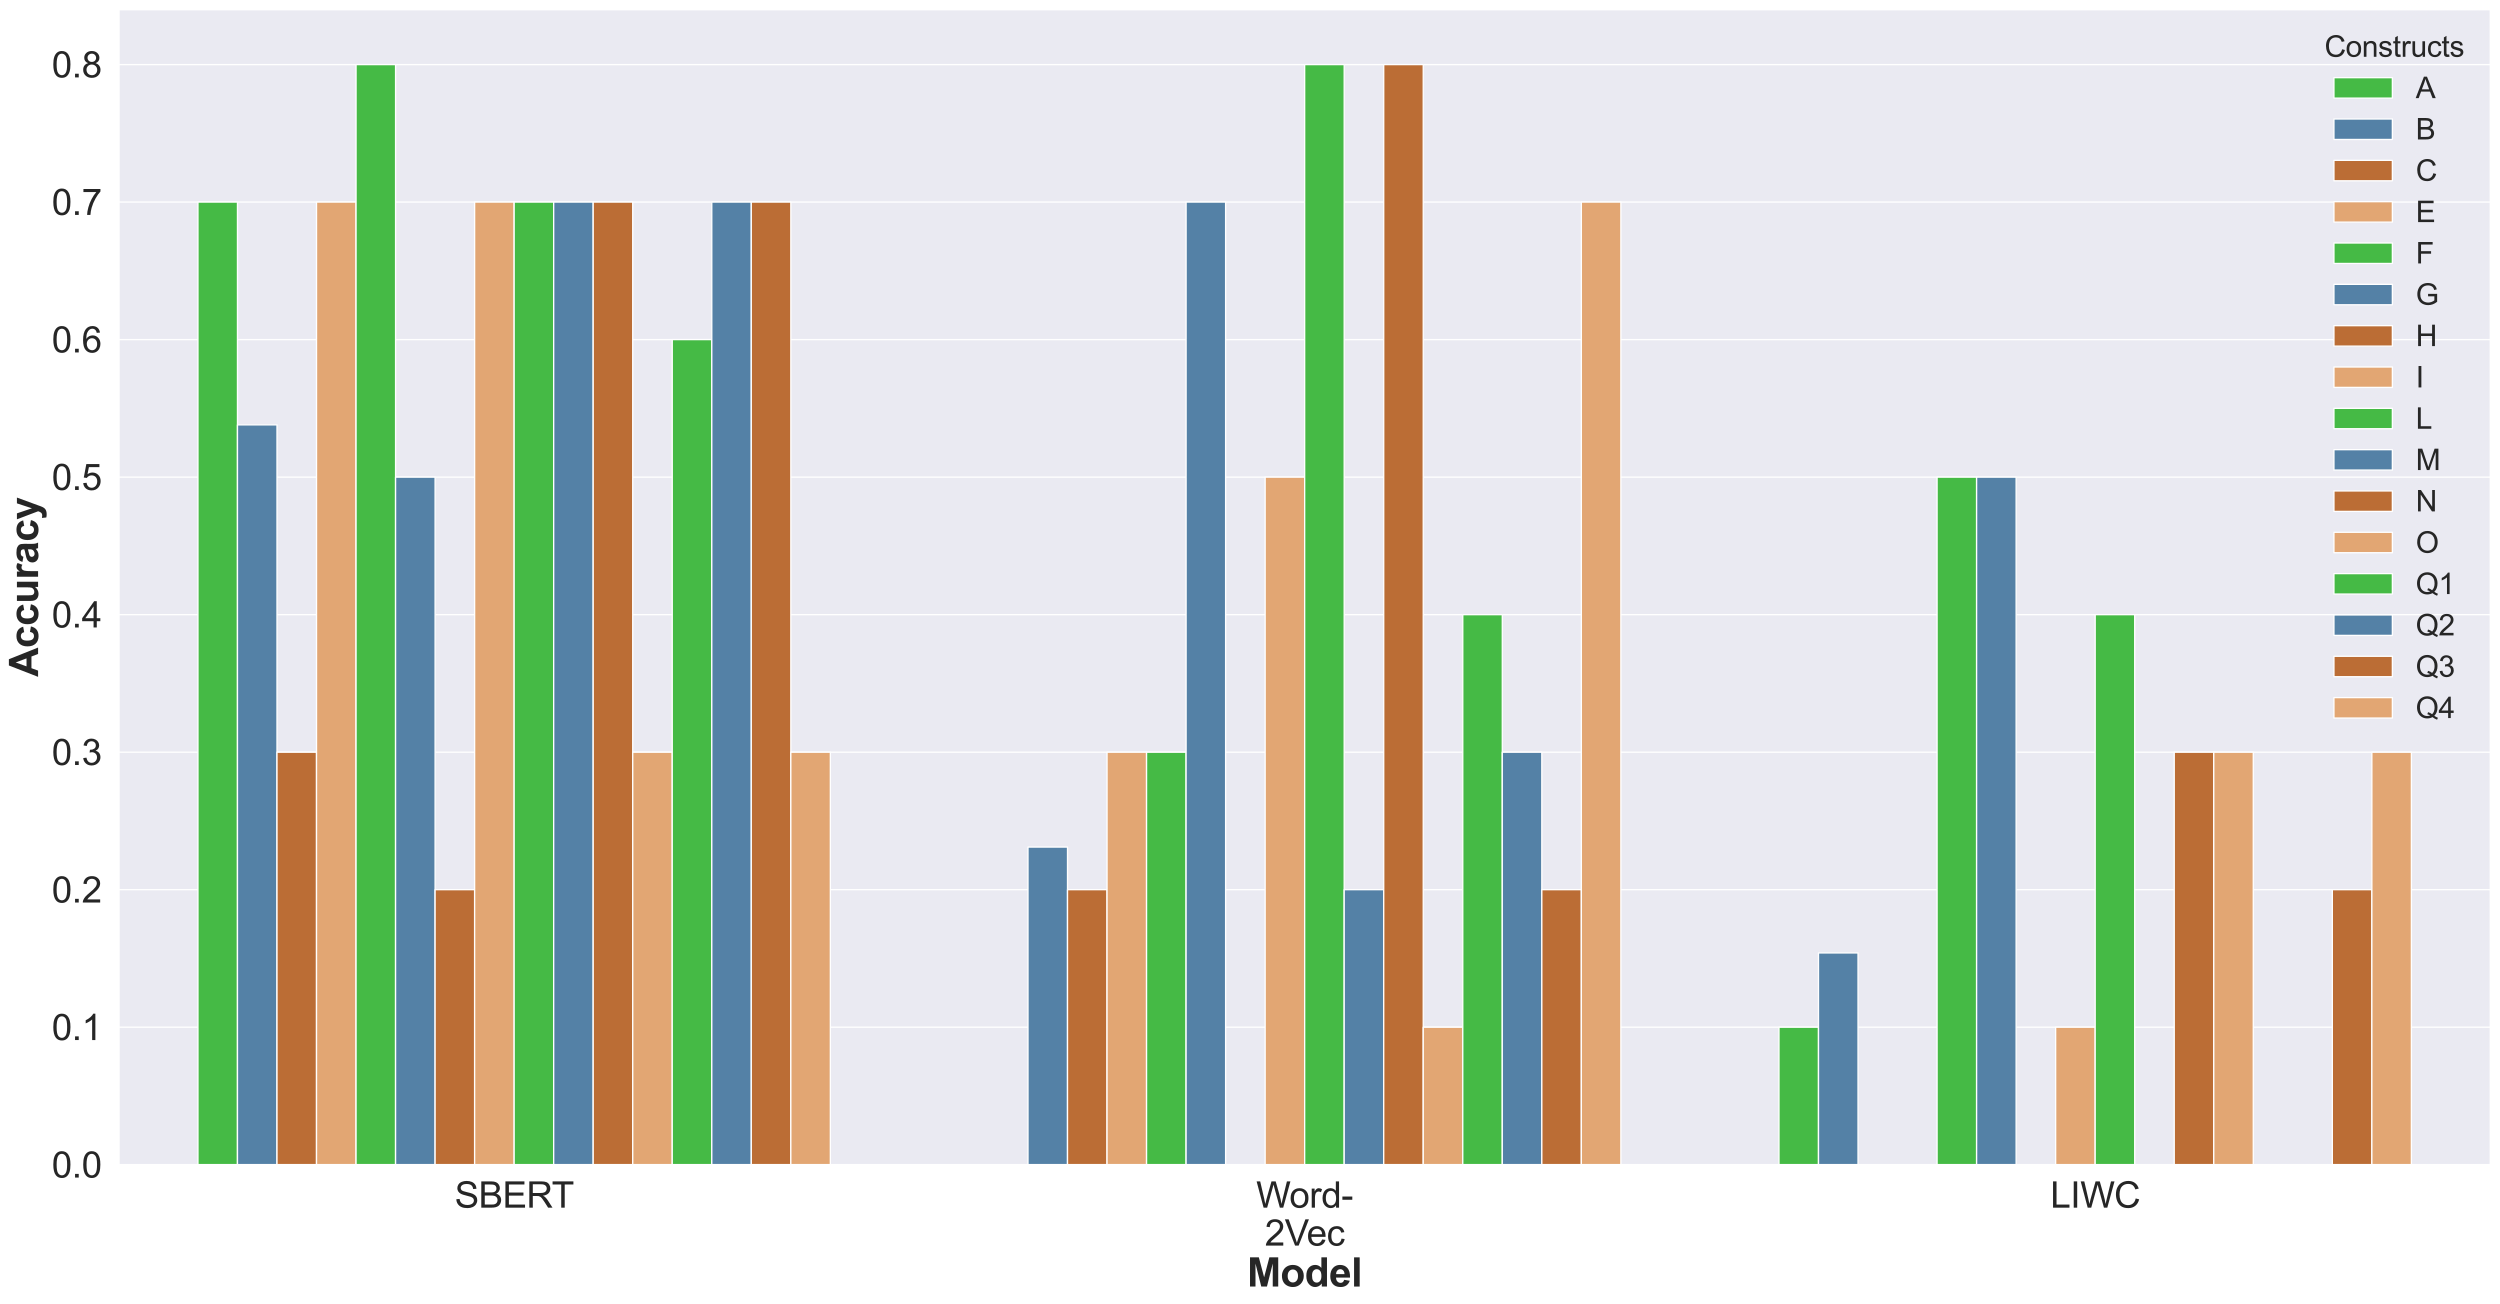 <?xml version="1.0" encoding="utf-8" standalone="no"?>
<!DOCTYPE svg PUBLIC "-//W3C//DTD SVG 1.1//EN"
  "http://www.w3.org/Graphics/SVG/1.1/DTD/svg11.dtd">
<svg height="981.804pt" version="1.1" viewBox="0 0 1882.318 981.804" width="1882.318pt" xmlns="http://www.w3.org/2000/svg" xmlns:xlink="http://www.w3.org/1999/xlink">
 <defs>
  <style type="text/css">*{stroke-linecap:butt;stroke-linejoin:round;}</style>
 </defs>
 <g id="figure_1">
  <g id="patch_1">
   <path d="M 0 981.804 
L 1882.318 981.804 
L 1882.318 0 
L 0 0 
z
" style="fill:#ffffff;"/>
  </g>
  <g id="axes_1">
   <g id="patch_2">
    <path d="M 89.517 876.96 
L 1875.118 876.96 
L 1875.118 7.2 
L 89.517 7.2 
z
" style="fill:#eaeaf2;"/>
   </g>
   <g id="matplotlib.axis_1">
    <g id="xtick_1">
     <g id="text_1">
      <!-- SBERT -->
      <g style="fill:#262626;" transform="translate(342.344 909.286)scale(0.27 -0.27)">
       <defs>
        <path d="M 288 1472 
L 859 1522 
Q 900 1178 1048 958 
Q 1197 738 1509 602 
Q 1822 466 2213 466 
Q 2559 466 2825 569 
Q 3091 672 3220 851 
Q 3350 1031 3350 1244 
Q 3350 1459 3225 1620 
Q 3100 1781 2813 1891 
Q 2628 1963 1997 2114 
Q 1366 2266 1113 2400 
Q 784 2572 623 2826 
Q 463 3081 463 3397 
Q 463 3744 659 4045 
Q 856 4347 1234 4503 
Q 1613 4659 2075 4659 
Q 2584 4659 2973 4495 
Q 3363 4331 3572 4012 
Q 3781 3694 3797 3291 
L 3216 3247 
Q 3169 3681 2898 3903 
Q 2628 4125 2100 4125 
Q 1550 4125 1298 3923 
Q 1047 3722 1047 3438 
Q 1047 3191 1225 3031 
Q 1400 2872 2139 2705 
Q 2878 2538 3153 2413 
Q 3553 2228 3743 1945 
Q 3934 1663 3934 1294 
Q 3934 928 3725 604 
Q 3516 281 3123 101 
Q 2731 -78 2241 -78 
Q 1619 -78 1198 103 
Q 778 284 539 648 
Q 300 1013 288 1472 
z
" id="ArialMT-53" transform="scale(0.016)"/>
        <path d="M 469 0 
L 469 4581 
L 2188 4581 
Q 2713 4581 3030 4442 
Q 3347 4303 3526 4014 
Q 3706 3725 3706 3409 
Q 3706 3116 3547 2856 
Q 3388 2597 3066 2438 
Q 3481 2316 3704 2022 
Q 3928 1728 3928 1328 
Q 3928 1006 3792 729 
Q 3656 453 3456 303 
Q 3256 153 2954 76 
Q 2653 0 2216 0 
L 469 0 
z
M 1075 2656 
L 2066 2656 
Q 2469 2656 2644 2709 
Q 2875 2778 2992 2937 
Q 3109 3097 3109 3338 
Q 3109 3566 3000 3739 
Q 2891 3913 2687 3977 
Q 2484 4041 1991 4041 
L 1075 4041 
L 1075 2656 
z
M 1075 541 
L 2216 541 
Q 2509 541 2628 563 
Q 2838 600 2978 687 
Q 3119 775 3209 942 
Q 3300 1109 3300 1328 
Q 3300 1584 3169 1773 
Q 3038 1963 2805 2039 
Q 2572 2116 2134 2116 
L 1075 2116 
L 1075 541 
z
" id="ArialMT-42" transform="scale(0.016)"/>
        <path d="M 506 0 
L 506 4581 
L 3819 4581 
L 3819 4041 
L 1113 4041 
L 1113 2638 
L 3647 2638 
L 3647 2100 
L 1113 2100 
L 1113 541 
L 3925 541 
L 3925 0 
L 506 0 
z
" id="ArialMT-45" transform="scale(0.016)"/>
        <path d="M 503 0 
L 503 4581 
L 2534 4581 
Q 3147 4581 3465 4457 
Q 3784 4334 3975 4021 
Q 4166 3709 4166 3331 
Q 4166 2844 3850 2509 
Q 3534 2175 2875 2084 
Q 3116 1969 3241 1856 
Q 3506 1613 3744 1247 
L 4541 0 
L 3778 0 
L 3172 953 
Q 2906 1366 2734 1584 
Q 2563 1803 2427 1890 
Q 2291 1978 2150 2013 
Q 2047 2034 1813 2034 
L 1109 2034 
L 1109 0 
L 503 0 
z
M 1109 2559 
L 2413 2559 
Q 2828 2559 3062 2645 
Q 3297 2731 3419 2920 
Q 3541 3109 3541 3331 
Q 3541 3656 3305 3865 
Q 3069 4075 2559 4075 
L 1109 4075 
L 1109 2559 
z
" id="ArialMT-52" transform="scale(0.016)"/>
        <path d="M 1659 0 
L 1659 4041 
L 150 4041 
L 150 4581 
L 3781 4581 
L 3781 4041 
L 2266 4041 
L 2266 0 
L 1659 0 
z
" id="ArialMT-54" transform="scale(0.016)"/>
       </defs>
       <use xlink:href="#ArialMT-53"/>
       <use x="66.699" xlink:href="#ArialMT-42"/>
       <use x="133.398" xlink:href="#ArialMT-45"/>
       <use x="200.098" xlink:href="#ArialMT-52"/>
       <use x="270.564" xlink:href="#ArialMT-54"/>
      </g>
     </g>
    </g>
    <g id="xtick_2">
     <g id="text_2">
      <!-- Word- -->
      <g style="fill:#262626;" transform="translate(945.806 909.286)scale(0.27 -0.27)">
       <defs>
        <path d="M 1294 0 
L 78 4581 
L 700 4581 
L 1397 1578 
Q 1509 1106 1591 641 
Q 1766 1375 1797 1488 
L 2669 4581 
L 3400 4581 
L 4056 2263 
Q 4303 1400 4413 641 
Q 4500 1075 4641 1638 
L 5359 4581 
L 5969 4581 
L 4713 0 
L 4128 0 
L 3163 3491 
Q 3041 3928 3019 4028 
Q 2947 3713 2884 3491 
L 1913 0 
L 1294 0 
z
" id="ArialMT-57" transform="scale(0.016)"/>
        <path d="M 213 1659 
Q 213 2581 725 3025 
Q 1153 3394 1769 3394 
Q 2453 3394 2887 2945 
Q 3322 2497 3322 1706 
Q 3322 1066 3130 698 
Q 2938 331 2570 128 
Q 2203 -75 1769 -75 
Q 1072 -75 642 372 
Q 213 819 213 1659 
z
M 791 1659 
Q 791 1022 1069 705 
Q 1347 388 1769 388 
Q 2188 388 2466 706 
Q 2744 1025 2744 1678 
Q 2744 2294 2464 2611 
Q 2184 2928 1769 2928 
Q 1347 2928 1069 2612 
Q 791 2297 791 1659 
z
" id="ArialMT-6f" transform="scale(0.016)"/>
        <path d="M 416 0 
L 416 3319 
L 922 3319 
L 922 2816 
Q 1116 3169 1280 3281 
Q 1444 3394 1641 3394 
Q 1925 3394 2219 3213 
L 2025 2691 
Q 1819 2813 1613 2813 
Q 1428 2813 1281 2702 
Q 1134 2591 1072 2394 
Q 978 2094 978 1738 
L 978 0 
L 416 0 
z
" id="ArialMT-72" transform="scale(0.016)"/>
        <path d="M 2575 0 
L 2575 419 
Q 2259 -75 1647 -75 
Q 1250 -75 917 144 
Q 584 363 401 755 
Q 219 1147 219 1656 
Q 219 2153 384 2558 
Q 550 2963 881 3178 
Q 1213 3394 1622 3394 
Q 1922 3394 2156 3267 
Q 2391 3141 2538 2938 
L 2538 4581 
L 3097 4581 
L 3097 0 
L 2575 0 
z
M 797 1656 
Q 797 1019 1065 703 
Q 1334 388 1700 388 
Q 2069 388 2326 689 
Q 2584 991 2584 1609 
Q 2584 2291 2321 2609 
Q 2059 2928 1675 2928 
Q 1300 2928 1048 2622 
Q 797 2316 797 1656 
z
" id="ArialMT-64" transform="scale(0.016)"/>
        <path d="M 203 1375 
L 203 1941 
L 1931 1941 
L 1931 1375 
L 203 1375 
z
" id="ArialMT-2d" transform="scale(0.016)"/>
       </defs>
       <use xlink:href="#ArialMT-57"/>
       <use x="92.635" xlink:href="#ArialMT-6f"/>
       <use x="148.25" xlink:href="#ArialMT-72"/>
       <use x="181.551" xlink:href="#ArialMT-64"/>
       <use x="237.166" xlink:href="#ArialMT-2d"/>
      </g>
      <!-- 2Vec -->
      <g style="fill:#262626;" transform="translate(952.291 937.844)scale(0.27 -0.27)">
       <defs>
        <path d="M 3222 541 
L 3222 0 
L 194 0 
Q 188 203 259 391 
Q 375 700 629 1000 
Q 884 1300 1366 1694 
Q 2113 2306 2375 2664 
Q 2638 3022 2638 3341 
Q 2638 3675 2398 3904 
Q 2159 4134 1775 4134 
Q 1369 4134 1125 3890 
Q 881 3647 878 3216 
L 300 3275 
Q 359 3922 746 4261 
Q 1134 4600 1788 4600 
Q 2447 4600 2831 4234 
Q 3216 3869 3216 3328 
Q 3216 3053 3103 2787 
Q 2991 2522 2730 2228 
Q 2469 1934 1863 1422 
Q 1356 997 1212 845 
Q 1069 694 975 541 
L 3222 541 
z
" id="ArialMT-32" transform="scale(0.016)"/>
        <path d="M 1803 0 
L 28 4581 
L 684 4581 
L 1875 1253 
Q 2019 853 2116 503 
Q 2222 878 2363 1253 
L 3600 4581 
L 4219 4581 
L 2425 0 
L 1803 0 
z
" id="ArialMT-56" transform="scale(0.016)"/>
        <path d="M 2694 1069 
L 3275 997 
Q 3138 488 2766 206 
Q 2394 -75 1816 -75 
Q 1088 -75 661 373 
Q 234 822 234 1631 
Q 234 2469 665 2931 
Q 1097 3394 1784 3394 
Q 2450 3394 2872 2941 
Q 3294 2488 3294 1666 
Q 3294 1616 3291 1516 
L 816 1516 
Q 847 969 1125 678 
Q 1403 388 1819 388 
Q 2128 388 2347 550 
Q 2566 713 2694 1069 
z
M 847 1978 
L 2700 1978 
Q 2663 2397 2488 2606 
Q 2219 2931 1791 2931 
Q 1403 2931 1139 2672 
Q 875 2413 847 1978 
z
" id="ArialMT-65" transform="scale(0.016)"/>
        <path d="M 2588 1216 
L 3141 1144 
Q 3050 572 2676 248 
Q 2303 -75 1759 -75 
Q 1078 -75 664 370 
Q 250 816 250 1647 
Q 250 2184 428 2587 
Q 606 2991 970 3192 
Q 1334 3394 1763 3394 
Q 2303 3394 2647 3120 
Q 2991 2847 3088 2344 
L 2541 2259 
Q 2463 2594 2264 2762 
Q 2066 2931 1784 2931 
Q 1359 2931 1093 2626 
Q 828 2322 828 1663 
Q 828 994 1084 691 
Q 1341 388 1753 388 
Q 2084 388 2306 591 
Q 2528 794 2588 1216 
z
" id="ArialMT-63" transform="scale(0.016)"/>
       </defs>
       <use xlink:href="#ArialMT-32"/>
       <use x="55.615" xlink:href="#ArialMT-56"/>
       <use x="116.814" xlink:href="#ArialMT-65"/>
       <use x="172.43" xlink:href="#ArialMT-63"/>
      </g>
     </g>
    </g>
    <g id="xtick_3">
     <g id="text_3">
      <!-- LIWC -->
      <g style="fill:#262626;" transform="translate(1543.767 909.286)scale(0.27 -0.27)">
       <defs>
        <path d="M 469 0 
L 469 4581 
L 1075 4581 
L 1075 541 
L 3331 541 
L 3331 0 
L 469 0 
z
" id="ArialMT-4c" transform="scale(0.016)"/>
        <path d="M 597 0 
L 597 4581 
L 1203 4581 
L 1203 0 
L 597 0 
z
" id="ArialMT-49" transform="scale(0.016)"/>
        <path d="M 3763 1606 
L 4369 1453 
Q 4178 706 3683 314 
Q 3188 -78 2472 -78 
Q 1731 -78 1267 223 
Q 803 525 561 1097 
Q 319 1669 319 2325 
Q 319 3041 592 3573 
Q 866 4106 1370 4382 
Q 1875 4659 2481 4659 
Q 3169 4659 3637 4309 
Q 4106 3959 4291 3325 
L 3694 3184 
Q 3534 3684 3231 3912 
Q 2928 4141 2469 4141 
Q 1941 4141 1586 3887 
Q 1231 3634 1087 3207 
Q 944 2781 944 2328 
Q 944 1744 1114 1308 
Q 1284 872 1643 656 
Q 2003 441 2422 441 
Q 2931 441 3284 734 
Q 3638 1028 3763 1606 
z
" id="ArialMT-43" transform="scale(0.016)"/>
       </defs>
       <use xlink:href="#ArialMT-4c"/>
       <use x="55.615" xlink:href="#ArialMT-49"/>
       <use x="83.398" xlink:href="#ArialMT-57"/>
       <use x="177.783" xlink:href="#ArialMT-43"/>
      </g>
     </g>
    </g>
    <g id="text_4">
     <!-- Model -->
     <g style="fill:#262626;" transform="translate(938.991 968.683)scale(0.3 -0.3)">
      <defs>
       <path d="M 453 0 
L 453 4581 
L 1838 4581 
L 2669 1456 
L 3491 4581 
L 4878 4581 
L 4878 0 
L 4019 0 
L 4019 3606 
L 3109 0 
L 2219 0 
L 1313 3606 
L 1313 0 
L 453 0 
z
" id="Arial-BoldMT-4d" transform="scale(0.016)"/>
       <path d="M 256 1706 
Q 256 2144 472 2553 
Q 688 2963 1083 3178 
Q 1478 3394 1966 3394 
Q 2719 3394 3200 2905 
Q 3681 2416 3681 1669 
Q 3681 916 3195 420 
Q 2709 -75 1972 -75 
Q 1516 -75 1102 131 
Q 688 338 472 736 
Q 256 1134 256 1706 
z
M 1156 1659 
Q 1156 1166 1390 903 
Q 1625 641 1969 641 
Q 2313 641 2545 903 
Q 2778 1166 2778 1666 
Q 2778 2153 2545 2415 
Q 2313 2678 1969 2678 
Q 1625 2678 1390 2415 
Q 1156 2153 1156 1659 
z
" id="Arial-BoldMT-6f" transform="scale(0.016)"/>
       <path d="M 3503 0 
L 2688 0 
L 2688 488 
Q 2484 203 2207 64 
Q 1931 -75 1650 -75 
Q 1078 -75 670 386 
Q 263 847 263 1672 
Q 263 2516 659 2955 
Q 1056 3394 1663 3394 
Q 2219 3394 2625 2931 
L 2625 4581 
L 3503 4581 
L 3503 0 
z
M 1159 1731 
Q 1159 1200 1306 963 
Q 1519 619 1900 619 
Q 2203 619 2415 876 
Q 2628 1134 2628 1647 
Q 2628 2219 2422 2470 
Q 2216 2722 1894 2722 
Q 1581 2722 1370 2473 
Q 1159 2225 1159 1731 
z
" id="Arial-BoldMT-64" transform="scale(0.016)"/>
       <path d="M 2381 1056 
L 3256 909 
Q 3088 428 2723 176 
Q 2359 -75 1813 -75 
Q 947 -75 531 491 
Q 203 944 203 1634 
Q 203 2459 634 2926 
Q 1066 3394 1725 3394 
Q 2466 3394 2894 2905 
Q 3322 2416 3303 1406 
L 1103 1406 
Q 1113 1016 1316 798 
Q 1519 581 1822 581 
Q 2028 581 2168 693 
Q 2309 806 2381 1056 
z
M 2431 1944 
Q 2422 2325 2234 2523 
Q 2047 2722 1778 2722 
Q 1491 2722 1303 2513 
Q 1116 2303 1119 1944 
L 2431 1944 
z
" id="Arial-BoldMT-65" transform="scale(0.016)"/>
       <path d="M 459 0 
L 459 4581 
L 1338 4581 
L 1338 0 
L 459 0 
z
" id="Arial-BoldMT-6c" transform="scale(0.016)"/>
      </defs>
      <use xlink:href="#Arial-BoldMT-4d"/>
      <use x="83.301" xlink:href="#Arial-BoldMT-6f"/>
      <use x="144.385" xlink:href="#Arial-BoldMT-64"/>
      <use x="205.469" xlink:href="#Arial-BoldMT-65"/>
      <use x="261.084" xlink:href="#Arial-BoldMT-6c"/>
     </g>
    </g>
   </g>
   <g id="matplotlib.axis_2">
    <g id="ytick_1">
     <g id="line2d_1">
      <path clip-path="url(#p83b39045c8)" d="M 89.517 876.96 
L 1875.118 876.96 
" style="fill:none;stroke:#ffffff;stroke-linecap:round;"/>
     </g>
     <g id="text_5">
      <!-- 0.0 -->
      <g style="fill:#262626;" transform="translate(38.987 886.623)scale(0.27 -0.27)">
       <defs>
        <path d="M 266 2259 
Q 266 3072 433 3567 
Q 600 4063 929 4331 
Q 1259 4600 1759 4600 
Q 2128 4600 2406 4451 
Q 2684 4303 2865 4023 
Q 3047 3744 3150 3342 
Q 3253 2941 3253 2259 
Q 3253 1453 3087 958 
Q 2922 463 2592 192 
Q 2263 -78 1759 -78 
Q 1097 -78 719 397 
Q 266 969 266 2259 
z
M 844 2259 
Q 844 1131 1108 757 
Q 1372 384 1759 384 
Q 2147 384 2411 759 
Q 2675 1134 2675 2259 
Q 2675 3391 2411 3762 
Q 2147 4134 1753 4134 
Q 1366 4134 1134 3806 
Q 844 3388 844 2259 
z
" id="ArialMT-30" transform="scale(0.016)"/>
        <path d="M 581 0 
L 581 641 
L 1222 641 
L 1222 0 
L 581 0 
z
" id="ArialMT-2e" transform="scale(0.016)"/>
       </defs>
       <use xlink:href="#ArialMT-30"/>
       <use x="55.615" xlink:href="#ArialMT-2e"/>
       <use x="83.398" xlink:href="#ArialMT-30"/>
      </g>
     </g>
    </g>
    <g id="ytick_2">
     <g id="line2d_2">
      <path clip-path="url(#p83b39045c8)" d="M 89.517 773.417 
L 1875.118 773.417 
" style="fill:none;stroke:#ffffff;stroke-linecap:round;"/>
     </g>
     <g id="text_6">
      <!-- 0.1 -->
      <g style="fill:#262626;" transform="translate(38.987 783.08)scale(0.27 -0.27)">
       <defs>
        <path d="M 2384 0 
L 1822 0 
L 1822 3584 
Q 1619 3391 1289 3197 
Q 959 3003 697 2906 
L 697 3450 
Q 1169 3672 1522 3987 
Q 1875 4303 2022 4600 
L 2384 4600 
L 2384 0 
z
" id="ArialMT-31" transform="scale(0.016)"/>
       </defs>
       <use xlink:href="#ArialMT-30"/>
       <use x="55.615" xlink:href="#ArialMT-2e"/>
       <use x="83.398" xlink:href="#ArialMT-31"/>
      </g>
     </g>
    </g>
    <g id="ytick_3">
     <g id="line2d_3">
      <path clip-path="url(#p83b39045c8)" d="M 89.517 669.874 
L 1875.118 669.874 
" style="fill:none;stroke:#ffffff;stroke-linecap:round;"/>
     </g>
     <g id="text_7">
      <!-- 0.2 -->
      <g style="fill:#262626;" transform="translate(38.987 679.537)scale(0.27 -0.27)">
       <use xlink:href="#ArialMT-30"/>
       <use x="55.615" xlink:href="#ArialMT-2e"/>
       <use x="83.398" xlink:href="#ArialMT-32"/>
      </g>
     </g>
    </g>
    <g id="ytick_4">
     <g id="line2d_4">
      <path clip-path="url(#p83b39045c8)" d="M 89.517 566.331 
L 1875.118 566.331 
" style="fill:none;stroke:#ffffff;stroke-linecap:round;"/>
     </g>
     <g id="text_8">
      <!-- 0.3 -->
      <g style="fill:#262626;" transform="translate(38.987 575.994)scale(0.27 -0.27)">
       <defs>
        <path d="M 269 1209 
L 831 1284 
Q 928 806 1161 595 
Q 1394 384 1728 384 
Q 2125 384 2398 659 
Q 2672 934 2672 1341 
Q 2672 1728 2419 1979 
Q 2166 2231 1775 2231 
Q 1616 2231 1378 2169 
L 1441 2663 
Q 1497 2656 1531 2656 
Q 1891 2656 2178 2843 
Q 2466 3031 2466 3422 
Q 2466 3731 2256 3934 
Q 2047 4138 1716 4138 
Q 1388 4138 1169 3931 
Q 950 3725 888 3313 
L 325 3413 
Q 428 3978 793 4289 
Q 1159 4600 1703 4600 
Q 2078 4600 2393 4439 
Q 2709 4278 2876 4000 
Q 3044 3722 3044 3409 
Q 3044 3113 2884 2869 
Q 2725 2625 2413 2481 
Q 2819 2388 3044 2092 
Q 3269 1797 3269 1353 
Q 3269 753 2831 336 
Q 2394 -81 1725 -81 
Q 1122 -81 723 278 
Q 325 638 269 1209 
z
" id="ArialMT-33" transform="scale(0.016)"/>
       </defs>
       <use xlink:href="#ArialMT-30"/>
       <use x="55.615" xlink:href="#ArialMT-2e"/>
       <use x="83.398" xlink:href="#ArialMT-33"/>
      </g>
     </g>
    </g>
    <g id="ytick_5">
     <g id="line2d_5">
      <path clip-path="url(#p83b39045c8)" d="M 89.517 462.789 
L 1875.118 462.789 
" style="fill:none;stroke:#ffffff;stroke-linecap:round;"/>
     </g>
     <g id="text_9">
      <!-- 0.4 -->
      <g style="fill:#262626;" transform="translate(38.987 472.452)scale(0.27 -0.27)">
       <defs>
        <path d="M 2069 0 
L 2069 1097 
L 81 1097 
L 81 1613 
L 2172 4581 
L 2631 4581 
L 2631 1613 
L 3250 1613 
L 3250 1097 
L 2631 1097 
L 2631 0 
L 2069 0 
z
M 2069 1613 
L 2069 3678 
L 634 1613 
L 2069 1613 
z
" id="ArialMT-34" transform="scale(0.016)"/>
       </defs>
       <use xlink:href="#ArialMT-30"/>
       <use x="55.615" xlink:href="#ArialMT-2e"/>
       <use x="83.398" xlink:href="#ArialMT-34"/>
      </g>
     </g>
    </g>
    <g id="ytick_6">
     <g id="line2d_6">
      <path clip-path="url(#p83b39045c8)" d="M 89.517 359.246 
L 1875.118 359.246 
" style="fill:none;stroke:#ffffff;stroke-linecap:round;"/>
     </g>
     <g id="text_10">
      <!-- 0.5 -->
      <g style="fill:#262626;" transform="translate(38.987 368.909)scale(0.27 -0.27)">
       <defs>
        <path d="M 266 1200 
L 856 1250 
Q 922 819 1161 601 
Q 1400 384 1738 384 
Q 2144 384 2425 690 
Q 2706 997 2706 1503 
Q 2706 1984 2436 2262 
Q 2166 2541 1728 2541 
Q 1456 2541 1237 2417 
Q 1019 2294 894 2097 
L 366 2166 
L 809 4519 
L 3088 4519 
L 3088 3981 
L 1259 3981 
L 1013 2750 
Q 1425 3038 1878 3038 
Q 2478 3038 2890 2622 
Q 3303 2206 3303 1553 
Q 3303 931 2941 478 
Q 2500 -78 1738 -78 
Q 1113 -78 717 272 
Q 322 622 266 1200 
z
" id="ArialMT-35" transform="scale(0.016)"/>
       </defs>
       <use xlink:href="#ArialMT-30"/>
       <use x="55.615" xlink:href="#ArialMT-2e"/>
       <use x="83.398" xlink:href="#ArialMT-35"/>
      </g>
     </g>
    </g>
    <g id="ytick_7">
     <g id="line2d_7">
      <path clip-path="url(#p83b39045c8)" d="M 89.517 255.703 
L 1875.118 255.703 
" style="fill:none;stroke:#ffffff;stroke-linecap:round;"/>
     </g>
     <g id="text_11">
      <!-- 0.6 -->
      <g style="fill:#262626;" transform="translate(38.987 265.366)scale(0.27 -0.27)">
       <defs>
        <path d="M 3184 3459 
L 2625 3416 
Q 2550 3747 2413 3897 
Q 2184 4138 1850 4138 
Q 1581 4138 1378 3988 
Q 1113 3794 959 3422 
Q 806 3050 800 2363 
Q 1003 2672 1297 2822 
Q 1591 2972 1913 2972 
Q 2475 2972 2870 2558 
Q 3266 2144 3266 1488 
Q 3266 1056 3080 686 
Q 2894 316 2569 119 
Q 2244 -78 1831 -78 
Q 1128 -78 684 439 
Q 241 956 241 2144 
Q 241 3472 731 4075 
Q 1159 4600 1884 4600 
Q 2425 4600 2770 4297 
Q 3116 3994 3184 3459 
z
M 888 1484 
Q 888 1194 1011 928 
Q 1134 663 1356 523 
Q 1578 384 1822 384 
Q 2178 384 2434 671 
Q 2691 959 2691 1453 
Q 2691 1928 2437 2201 
Q 2184 2475 1800 2475 
Q 1419 2475 1153 2201 
Q 888 1928 888 1484 
z
" id="ArialMT-36" transform="scale(0.016)"/>
       </defs>
       <use xlink:href="#ArialMT-30"/>
       <use x="55.615" xlink:href="#ArialMT-2e"/>
       <use x="83.398" xlink:href="#ArialMT-36"/>
      </g>
     </g>
    </g>
    <g id="ytick_8">
     <g id="line2d_8">
      <path clip-path="url(#p83b39045c8)" d="M 89.517 152.16 
L 1875.118 152.16 
" style="fill:none;stroke:#ffffff;stroke-linecap:round;"/>
     </g>
     <g id="text_12">
      <!-- 0.7 -->
      <g style="fill:#262626;" transform="translate(38.987 161.823)scale(0.27 -0.27)">
       <defs>
        <path d="M 303 3981 
L 303 4522 
L 3269 4522 
L 3269 4084 
Q 2831 3619 2401 2847 
Q 1972 2075 1738 1259 
Q 1569 684 1522 0 
L 944 0 
Q 953 541 1156 1306 
Q 1359 2072 1739 2783 
Q 2119 3494 2547 3981 
L 303 3981 
z
" id="ArialMT-37" transform="scale(0.016)"/>
       </defs>
       <use xlink:href="#ArialMT-30"/>
       <use x="55.615" xlink:href="#ArialMT-2e"/>
       <use x="83.398" xlink:href="#ArialMT-37"/>
      </g>
     </g>
    </g>
    <g id="ytick_9">
     <g id="line2d_9">
      <path clip-path="url(#p83b39045c8)" d="M 89.517 48.617 
L 1875.118 48.617 
" style="fill:none;stroke:#ffffff;stroke-linecap:round;"/>
     </g>
     <g id="text_13">
      <!-- 0.8 -->
      <g style="fill:#262626;" transform="translate(38.987 58.28)scale(0.27 -0.27)">
       <defs>
        <path d="M 1131 2484 
Q 781 2613 612 2850 
Q 444 3088 444 3419 
Q 444 3919 803 4259 
Q 1163 4600 1759 4600 
Q 2359 4600 2725 4251 
Q 3091 3903 3091 3403 
Q 3091 3084 2923 2848 
Q 2756 2613 2416 2484 
Q 2838 2347 3058 2040 
Q 3278 1734 3278 1309 
Q 3278 722 2862 322 
Q 2447 -78 1769 -78 
Q 1091 -78 675 323 
Q 259 725 259 1325 
Q 259 1772 486 2073 
Q 713 2375 1131 2484 
z
M 1019 3438 
Q 1019 3113 1228 2906 
Q 1438 2700 1772 2700 
Q 2097 2700 2305 2904 
Q 2513 3109 2513 3406 
Q 2513 3716 2298 3927 
Q 2084 4138 1766 4138 
Q 1444 4138 1231 3931 
Q 1019 3725 1019 3438 
z
M 838 1322 
Q 838 1081 952 856 
Q 1066 631 1291 507 
Q 1516 384 1775 384 
Q 2178 384 2440 643 
Q 2703 903 2703 1303 
Q 2703 1709 2433 1975 
Q 2163 2241 1756 2241 
Q 1359 2241 1098 1978 
Q 838 1716 838 1322 
z
" id="ArialMT-38" transform="scale(0.016)"/>
       </defs>
       <use xlink:href="#ArialMT-30"/>
       <use x="55.615" xlink:href="#ArialMT-2e"/>
       <use x="83.398" xlink:href="#ArialMT-38"/>
      </g>
     </g>
    </g>
    <g id="text_14">
     <!-- Accuracy -->
     <g style="fill:#262626;" transform="translate(28.673 509.62)rotate(-90)scale(0.3 -0.3)">
      <defs>
       <path d="M 4597 0 
L 3591 0 
L 3191 1041 
L 1359 1041 
L 981 0 
L 0 0 
L 1784 4581 
L 2763 4581 
L 4597 0 
z
M 2894 1813 
L 2263 3513 
L 1644 1813 
L 2894 1813 
z
" id="Arial-BoldMT-41" transform="scale(0.016)"/>
       <path d="M 3353 2338 
L 2488 2181 
Q 2444 2441 2289 2572 
Q 2134 2703 1888 2703 
Q 1559 2703 1364 2476 
Q 1169 2250 1169 1719 
Q 1169 1128 1367 884 
Q 1566 641 1900 641 
Q 2150 641 2309 783 
Q 2469 925 2534 1272 
L 3397 1125 
Q 3263 531 2881 228 
Q 2500 -75 1859 -75 
Q 1131 -75 698 384 
Q 266 844 266 1656 
Q 266 2478 700 2936 
Q 1134 3394 1875 3394 
Q 2481 3394 2839 3133 
Q 3197 2872 3353 2338 
z
" id="Arial-BoldMT-63" transform="scale(0.016)"/>
       <path d="M 2644 0 
L 2644 497 
Q 2463 231 2167 78 
Q 1872 -75 1544 -75 
Q 1209 -75 943 72 
Q 678 219 559 484 
Q 441 750 441 1219 
L 441 3319 
L 1319 3319 
L 1319 1794 
Q 1319 1094 1367 936 
Q 1416 778 1544 686 
Q 1672 594 1869 594 
Q 2094 594 2272 717 
Q 2450 841 2515 1023 
Q 2581 1206 2581 1919 
L 2581 3319 
L 3459 3319 
L 3459 0 
L 2644 0 
z
" id="Arial-BoldMT-75" transform="scale(0.016)"/>
       <path d="M 1300 0 
L 422 0 
L 422 3319 
L 1238 3319 
L 1238 2847 
Q 1447 3181 1614 3287 
Q 1781 3394 1994 3394 
Q 2294 3394 2572 3228 
L 2300 2463 
Q 2078 2606 1888 2606 
Q 1703 2606 1575 2504 
Q 1447 2403 1373 2137 
Q 1300 1872 1300 1025 
L 1300 0 
z
" id="Arial-BoldMT-72" transform="scale(0.016)"/>
       <path d="M 1116 2306 
L 319 2450 
Q 453 2931 781 3162 
Q 1109 3394 1756 3394 
Q 2344 3394 2631 3255 
Q 2919 3116 3036 2902 
Q 3153 2688 3153 2116 
L 3144 1091 
Q 3144 653 3186 445 
Q 3228 238 3344 0 
L 2475 0 
Q 2441 88 2391 259 
Q 2369 338 2359 363 
Q 2134 144 1878 34 
Q 1622 -75 1331 -75 
Q 819 -75 523 203 
Q 228 481 228 906 
Q 228 1188 362 1408 
Q 497 1628 739 1745 
Q 981 1863 1438 1950 
Q 2053 2066 2291 2166 
L 2291 2253 
Q 2291 2506 2166 2614 
Q 2041 2722 1694 2722 
Q 1459 2722 1328 2630 
Q 1197 2538 1116 2306 
z
M 2291 1594 
Q 2122 1538 1756 1459 
Q 1391 1381 1278 1306 
Q 1106 1184 1106 997 
Q 1106 813 1243 678 
Q 1381 544 1594 544 
Q 1831 544 2047 700 
Q 2206 819 2256 991 
Q 2291 1103 2291 1419 
L 2291 1594 
z
" id="Arial-BoldMT-61" transform="scale(0.016)"/>
       <path d="M 44 3319 
L 978 3319 
L 1772 963 
L 2547 3319 
L 3456 3319 
L 2284 125 
L 2075 -453 
Q 1959 -744 1854 -897 
Q 1750 -1050 1614 -1145 
Q 1478 -1241 1279 -1294 
Q 1081 -1347 831 -1347 
Q 578 -1347 334 -1294 
L 256 -606 
Q 463 -647 628 -647 
Q 934 -647 1081 -467 
Q 1228 -288 1306 -9 
L 44 3319 
z
" id="Arial-BoldMT-79" transform="scale(0.016)"/>
      </defs>
      <use xlink:href="#Arial-BoldMT-41"/>
      <use x="72.217" xlink:href="#Arial-BoldMT-63"/>
      <use x="127.832" xlink:href="#Arial-BoldMT-63"/>
      <use x="183.447" xlink:href="#Arial-BoldMT-75"/>
      <use x="244.531" xlink:href="#Arial-BoldMT-72"/>
      <use x="283.447" xlink:href="#Arial-BoldMT-61"/>
      <use x="339.062" xlink:href="#Arial-BoldMT-63"/>
      <use x="394.678" xlink:href="#Arial-BoldMT-79"/>
     </g>
    </g>
   </g>
   <g id="patch_3">
    <path clip-path="url(#p83b39045c8)" d="M 149.037 876.96 
L 178.798 876.96 
L 178.798 152.16 
L 149.037 152.16 
z
" style="fill:#45ba45;stroke:#ffffff;stroke-linejoin:miter;"/>
   </g>
   <g id="patch_4">
    <path clip-path="url(#p83b39045c8)" d="M 744.237 876.96 
L 773.997 876.96 
L 773.997 876.96 
L 744.237 876.96 
z
" style="fill:#45ba45;stroke:#ffffff;stroke-linejoin:miter;"/>
   </g>
   <g id="patch_5">
    <path clip-path="url(#p83b39045c8)" d="M 1339.438 876.96 
L 1369.197 876.96 
L 1369.197 773.417 
L 1339.438 773.417 
z
" style="fill:#45ba45;stroke:#ffffff;stroke-linejoin:miter;"/>
   </g>
   <g id="patch_6">
    <path clip-path="url(#p83b39045c8)" d="M 178.798 876.96 
L 208.558 876.96 
L 208.558 319.899 
L 178.798 319.899 
z
" style="fill:#5481a6;stroke:#ffffff;stroke-linejoin:miter;"/>
   </g>
   <g id="patch_7">
    <path clip-path="url(#p83b39045c8)" d="M 773.997 876.96 
L 803.758 876.96 
L 803.758 637.776 
L 773.997 637.776 
z
" style="fill:#5481a6;stroke:#ffffff;stroke-linejoin:miter;"/>
   </g>
   <g id="patch_8">
    <path clip-path="url(#p83b39045c8)" d="M 1369.197 876.96 
L 1398.957 876.96 
L 1398.957 717.504 
L 1369.197 717.504 
z
" style="fill:#5481a6;stroke:#ffffff;stroke-linejoin:miter;"/>
   </g>
   <g id="patch_9">
    <path clip-path="url(#p83b39045c8)" d="M 208.558 876.96 
L 238.317 876.96 
L 238.317 566.331 
L 208.558 566.331 
z
" style="fill:#bb6d35;stroke:#ffffff;stroke-linejoin:miter;"/>
   </g>
   <g id="patch_10">
    <path clip-path="url(#p83b39045c8)" d="M 803.758 876.96 
L 833.518 876.96 
L 833.518 669.874 
L 803.758 669.874 
z
" style="fill:#bb6d35;stroke:#ffffff;stroke-linejoin:miter;"/>
   </g>
   <g id="patch_11">
    <path clip-path="url(#p83b39045c8)" d="M 1398.957 876.96 
L 1428.717 876.96 
L 1428.717 876.96 
L 1398.957 876.96 
z
" style="fill:#bb6d35;stroke:#ffffff;stroke-linejoin:miter;"/>
   </g>
   <g id="patch_12">
    <path clip-path="url(#p83b39045c8)" d="M 238.317 876.96 
L 268.077 876.96 
L 268.077 152.16 
L 238.317 152.16 
z
" style="fill:#e2a673;stroke:#ffffff;stroke-linejoin:miter;"/>
   </g>
   <g id="patch_13">
    <path clip-path="url(#p83b39045c8)" d="M 833.518 876.96 
L 863.278 876.96 
L 863.278 566.331 
L 833.518 566.331 
z
" style="fill:#e2a673;stroke:#ffffff;stroke-linejoin:miter;"/>
   </g>
   <g id="patch_14">
    <path clip-path="url(#p83b39045c8)" d="M 1428.717 876.96 
L 1458.477 876.96 
L 1458.477 876.96 
L 1428.717 876.96 
z
" style="fill:#e2a673;stroke:#ffffff;stroke-linejoin:miter;"/>
   </g>
   <g id="patch_15">
    <path clip-path="url(#p83b39045c8)" d="M 268.077 876.96 
L 297.837 876.96 
L 297.837 48.617 
L 268.077 48.617 
z
" style="fill:#45ba45;stroke:#ffffff;stroke-linejoin:miter;"/>
   </g>
   <g id="patch_16">
    <path clip-path="url(#p83b39045c8)" d="M 863.278 876.96 
L 893.038 876.96 
L 893.038 566.331 
L 863.278 566.331 
z
" style="fill:#45ba45;stroke:#ffffff;stroke-linejoin:miter;"/>
   </g>
   <g id="patch_17">
    <path clip-path="url(#p83b39045c8)" d="M 1458.477 876.96 
L 1488.237 876.96 
L 1488.237 359.246 
L 1458.477 359.246 
z
" style="fill:#45ba45;stroke:#ffffff;stroke-linejoin:miter;"/>
   </g>
   <g id="patch_18">
    <path clip-path="url(#p83b39045c8)" d="M 297.837 876.96 
L 327.598 876.96 
L 327.598 359.246 
L 297.837 359.246 
z
" style="fill:#5481a6;stroke:#ffffff;stroke-linejoin:miter;"/>
   </g>
   <g id="patch_19">
    <path clip-path="url(#p83b39045c8)" d="M 893.038 876.96 
L 922.798 876.96 
L 922.798 152.16 
L 893.038 152.16 
z
" style="fill:#5481a6;stroke:#ffffff;stroke-linejoin:miter;"/>
   </g>
   <g id="patch_20">
    <path clip-path="url(#p83b39045c8)" d="M 1488.237 876.96 
L 1517.997 876.96 
L 1517.997 359.246 
L 1488.237 359.246 
z
" style="fill:#5481a6;stroke:#ffffff;stroke-linejoin:miter;"/>
   </g>
   <g id="patch_21">
    <path clip-path="url(#p83b39045c8)" d="M 327.598 876.96 
L 357.358 876.96 
L 357.358 669.874 
L 327.598 669.874 
z
" style="fill:#bb6d35;stroke:#ffffff;stroke-linejoin:miter;"/>
   </g>
   <g id="patch_22">
    <path clip-path="url(#p83b39045c8)" d="M 922.798 876.96 
L 952.558 876.96 
L 952.558 876.96 
L 922.798 876.96 
z
" style="fill:#bb6d35;stroke:#ffffff;stroke-linejoin:miter;"/>
   </g>
   <g id="patch_23">
    <path clip-path="url(#p83b39045c8)" d="M 1517.997 876.96 
L 1547.757 876.96 
L 1547.757 876.96 
L 1517.997 876.96 
z
" style="fill:#bb6d35;stroke:#ffffff;stroke-linejoin:miter;"/>
   </g>
   <g id="patch_24">
    <path clip-path="url(#p83b39045c8)" d="M 357.358 876.96 
L 387.118 876.96 
L 387.118 152.16 
L 357.358 152.16 
z
" style="fill:#e2a673;stroke:#ffffff;stroke-linejoin:miter;"/>
   </g>
   <g id="patch_25">
    <path clip-path="url(#p83b39045c8)" d="M 952.558 876.96 
L 982.317 876.96 
L 982.317 359.246 
L 952.558 359.246 
z
" style="fill:#e2a673;stroke:#ffffff;stroke-linejoin:miter;"/>
   </g>
   <g id="patch_26">
    <path clip-path="url(#p83b39045c8)" d="M 1547.757 876.96 
L 1577.517 876.96 
L 1577.517 773.417 
L 1547.757 773.417 
z
" style="fill:#e2a673;stroke:#ffffff;stroke-linejoin:miter;"/>
   </g>
   <g id="patch_27">
    <path clip-path="url(#p83b39045c8)" d="M 387.118 876.96 
L 416.877 876.96 
L 416.877 152.16 
L 387.118 152.16 
z
" style="fill:#45ba45;stroke:#ffffff;stroke-linejoin:miter;"/>
   </g>
   <g id="patch_28">
    <path clip-path="url(#p83b39045c8)" d="M 982.317 876.96 
L 1012.077 876.96 
L 1012.077 48.617 
L 982.317 48.617 
z
" style="fill:#45ba45;stroke:#ffffff;stroke-linejoin:miter;"/>
   </g>
   <g id="patch_29">
    <path clip-path="url(#p83b39045c8)" d="M 1577.517 876.96 
L 1607.277 876.96 
L 1607.277 462.789 
L 1577.517 462.789 
z
" style="fill:#45ba45;stroke:#ffffff;stroke-linejoin:miter;"/>
   </g>
   <g id="patch_30">
    <path clip-path="url(#p83b39045c8)" d="M 416.877 876.96 
L 446.637 876.96 
L 446.637 152.16 
L 416.877 152.16 
z
" style="fill:#5481a6;stroke:#ffffff;stroke-linejoin:miter;"/>
   </g>
   <g id="patch_31">
    <path clip-path="url(#p83b39045c8)" d="M 1012.077 876.96 
L 1041.838 876.96 
L 1041.838 669.874 
L 1012.077 669.874 
z
" style="fill:#5481a6;stroke:#ffffff;stroke-linejoin:miter;"/>
   </g>
   <g id="patch_32">
    <path clip-path="url(#p83b39045c8)" d="M 1607.277 876.96 
L 1637.037 876.96 
L 1637.037 876.96 
L 1607.277 876.96 
z
" style="fill:#5481a6;stroke:#ffffff;stroke-linejoin:miter;"/>
   </g>
   <g id="patch_33">
    <path clip-path="url(#p83b39045c8)" d="M 446.637 876.96 
L 476.397 876.96 
L 476.397 152.16 
L 446.637 152.16 
z
" style="fill:#bb6d35;stroke:#ffffff;stroke-linejoin:miter;"/>
   </g>
   <g id="patch_34">
    <path clip-path="url(#p83b39045c8)" d="M 1041.838 876.96 
L 1071.598 876.96 
L 1071.598 48.617 
L 1041.838 48.617 
z
" style="fill:#bb6d35;stroke:#ffffff;stroke-linejoin:miter;"/>
   </g>
   <g id="patch_35">
    <path clip-path="url(#p83b39045c8)" d="M 1637.037 876.96 
L 1666.797 876.96 
L 1666.797 566.331 
L 1637.037 566.331 
z
" style="fill:#bb6d35;stroke:#ffffff;stroke-linejoin:miter;"/>
   </g>
   <g id="patch_36">
    <path clip-path="url(#p83b39045c8)" d="M 476.397 876.96 
L 506.158 876.96 
L 506.158 566.331 
L 476.397 566.331 
z
" style="fill:#e2a673;stroke:#ffffff;stroke-linejoin:miter;"/>
   </g>
   <g id="patch_37">
    <path clip-path="url(#p83b39045c8)" d="M 1071.598 876.96 
L 1101.358 876.96 
L 1101.358 773.417 
L 1071.598 773.417 
z
" style="fill:#e2a673;stroke:#ffffff;stroke-linejoin:miter;"/>
   </g>
   <g id="patch_38">
    <path clip-path="url(#p83b39045c8)" d="M 1666.797 876.96 
L 1696.557 876.96 
L 1696.557 566.331 
L 1666.797 566.331 
z
" style="fill:#e2a673;stroke:#ffffff;stroke-linejoin:miter;"/>
   </g>
   <g id="patch_39">
    <path clip-path="url(#p83b39045c8)" d="M 506.158 876.96 
L 535.918 876.96 
L 535.918 255.703 
L 506.158 255.703 
z
" style="fill:#45ba45;stroke:#ffffff;stroke-linejoin:miter;"/>
   </g>
   <g id="patch_40">
    <path clip-path="url(#p83b39045c8)" d="M 1101.358 876.96 
L 1131.118 876.96 
L 1131.118 462.789 
L 1101.358 462.789 
z
" style="fill:#45ba45;stroke:#ffffff;stroke-linejoin:miter;"/>
   </g>
   <g id="patch_41">
    <path clip-path="url(#p83b39045c8)" d="M 1696.557 876.96 
L 1726.318 876.96 
L 1726.318 876.96 
L 1696.557 876.96 
z
" style="fill:#45ba45;stroke:#ffffff;stroke-linejoin:miter;"/>
   </g>
   <g id="patch_42">
    <path clip-path="url(#p83b39045c8)" d="M 535.918 876.96 
L 565.678 876.96 
L 565.678 152.16 
L 535.918 152.16 
z
" style="fill:#5481a6;stroke:#ffffff;stroke-linejoin:miter;"/>
   </g>
   <g id="patch_43">
    <path clip-path="url(#p83b39045c8)" d="M 1131.118 876.96 
L 1160.878 876.96 
L 1160.878 566.331 
L 1131.118 566.331 
z
" style="fill:#5481a6;stroke:#ffffff;stroke-linejoin:miter;"/>
   </g>
   <g id="patch_44">
    <path clip-path="url(#p83b39045c8)" d="M 1726.318 876.96 
L 1756.078 876.96 
L 1756.078 876.96 
L 1726.318 876.96 
z
" style="fill:#5481a6;stroke:#ffffff;stroke-linejoin:miter;"/>
   </g>
   <g id="patch_45">
    <path clip-path="url(#p83b39045c8)" d="M 565.678 876.96 
L 595.438 876.96 
L 595.438 152.16 
L 565.678 152.16 
z
" style="fill:#bb6d35;stroke:#ffffff;stroke-linejoin:miter;"/>
   </g>
   <g id="patch_46">
    <path clip-path="url(#p83b39045c8)" d="M 1160.878 876.96 
L 1190.638 876.96 
L 1190.638 669.874 
L 1160.878 669.874 
z
" style="fill:#bb6d35;stroke:#ffffff;stroke-linejoin:miter;"/>
   </g>
   <g id="patch_47">
    <path clip-path="url(#p83b39045c8)" d="M 1756.078 876.96 
L 1785.838 876.96 
L 1785.838 669.874 
L 1756.078 669.874 
z
" style="fill:#bb6d35;stroke:#ffffff;stroke-linejoin:miter;"/>
   </g>
   <g id="patch_48">
    <path clip-path="url(#p83b39045c8)" d="M 595.438 876.96 
L 625.197 876.96 
L 625.197 566.331 
L 595.438 566.331 
z
" style="fill:#e2a673;stroke:#ffffff;stroke-linejoin:miter;"/>
   </g>
   <g id="patch_49">
    <path clip-path="url(#p83b39045c8)" d="M 1190.638 876.96 
L 1220.398 876.96 
L 1220.398 152.16 
L 1190.638 152.16 
z
" style="fill:#e2a673;stroke:#ffffff;stroke-linejoin:miter;"/>
   </g>
   <g id="patch_50">
    <path clip-path="url(#p83b39045c8)" d="M 1785.838 876.96 
L 1815.598 876.96 
L 1815.598 566.331 
L 1785.838 566.331 
z
" style="fill:#e2a673;stroke:#ffffff;stroke-linejoin:miter;"/>
   </g>
   <g id="line2d_10">
    <path clip-path="url(#p83b39045c8)" style="fill:none;stroke:#424242;stroke-linecap:round;stroke-width:2.7;"/>
   </g>
   <g id="line2d_11">
    <path clip-path="url(#p83b39045c8)" style="fill:none;stroke:#424242;stroke-linecap:round;stroke-width:2.7;"/>
   </g>
   <g id="line2d_12">
    <path clip-path="url(#p83b39045c8)" style="fill:none;stroke:#424242;stroke-linecap:round;stroke-width:2.7;"/>
   </g>
   <g id="line2d_13">
    <path clip-path="url(#p83b39045c8)" style="fill:none;stroke:#424242;stroke-linecap:round;stroke-width:2.7;"/>
   </g>
   <g id="line2d_14">
    <path clip-path="url(#p83b39045c8)" style="fill:none;stroke:#424242;stroke-linecap:round;stroke-width:2.7;"/>
   </g>
   <g id="line2d_15">
    <path clip-path="url(#p83b39045c8)" style="fill:none;stroke:#424242;stroke-linecap:round;stroke-width:2.7;"/>
   </g>
   <g id="line2d_16">
    <path clip-path="url(#p83b39045c8)" style="fill:none;stroke:#424242;stroke-linecap:round;stroke-width:2.7;"/>
   </g>
   <g id="line2d_17">
    <path clip-path="url(#p83b39045c8)" style="fill:none;stroke:#424242;stroke-linecap:round;stroke-width:2.7;"/>
   </g>
   <g id="line2d_18">
    <path clip-path="url(#p83b39045c8)" style="fill:none;stroke:#424242;stroke-linecap:round;stroke-width:2.7;"/>
   </g>
   <g id="line2d_19">
    <path clip-path="url(#p83b39045c8)" style="fill:none;stroke:#424242;stroke-linecap:round;stroke-width:2.7;"/>
   </g>
   <g id="line2d_20">
    <path clip-path="url(#p83b39045c8)" style="fill:none;stroke:#424242;stroke-linecap:round;stroke-width:2.7;"/>
   </g>
   <g id="line2d_21">
    <path clip-path="url(#p83b39045c8)" style="fill:none;stroke:#424242;stroke-linecap:round;stroke-width:2.7;"/>
   </g>
   <g id="line2d_22">
    <path clip-path="url(#p83b39045c8)" style="fill:none;stroke:#424242;stroke-linecap:round;stroke-width:2.7;"/>
   </g>
   <g id="line2d_23">
    <path clip-path="url(#p83b39045c8)" style="fill:none;stroke:#424242;stroke-linecap:round;stroke-width:2.7;"/>
   </g>
   <g id="line2d_24">
    <path clip-path="url(#p83b39045c8)" style="fill:none;stroke:#424242;stroke-linecap:round;stroke-width:2.7;"/>
   </g>
   <g id="line2d_25">
    <path clip-path="url(#p83b39045c8)" style="fill:none;stroke:#424242;stroke-linecap:round;stroke-width:2.7;"/>
   </g>
   <g id="line2d_26">
    <path clip-path="url(#p83b39045c8)" style="fill:none;stroke:#424242;stroke-linecap:round;stroke-width:2.7;"/>
   </g>
   <g id="line2d_27">
    <path clip-path="url(#p83b39045c8)" style="fill:none;stroke:#424242;stroke-linecap:round;stroke-width:2.7;"/>
   </g>
   <g id="line2d_28">
    <path clip-path="url(#p83b39045c8)" style="fill:none;stroke:#424242;stroke-linecap:round;stroke-width:2.7;"/>
   </g>
   <g id="line2d_29">
    <path clip-path="url(#p83b39045c8)" style="fill:none;stroke:#424242;stroke-linecap:round;stroke-width:2.7;"/>
   </g>
   <g id="line2d_30">
    <path clip-path="url(#p83b39045c8)" style="fill:none;stroke:#424242;stroke-linecap:round;stroke-width:2.7;"/>
   </g>
   <g id="line2d_31">
    <path clip-path="url(#p83b39045c8)" style="fill:none;stroke:#424242;stroke-linecap:round;stroke-width:2.7;"/>
   </g>
   <g id="line2d_32">
    <path clip-path="url(#p83b39045c8)" style="fill:none;stroke:#424242;stroke-linecap:round;stroke-width:2.7;"/>
   </g>
   <g id="line2d_33">
    <path clip-path="url(#p83b39045c8)" style="fill:none;stroke:#424242;stroke-linecap:round;stroke-width:2.7;"/>
   </g>
   <g id="line2d_34">
    <path clip-path="url(#p83b39045c8)" style="fill:none;stroke:#424242;stroke-linecap:round;stroke-width:2.7;"/>
   </g>
   <g id="line2d_35">
    <path clip-path="url(#p83b39045c8)" style="fill:none;stroke:#424242;stroke-linecap:round;stroke-width:2.7;"/>
   </g>
   <g id="line2d_36">
    <path clip-path="url(#p83b39045c8)" style="fill:none;stroke:#424242;stroke-linecap:round;stroke-width:2.7;"/>
   </g>
   <g id="line2d_37">
    <path clip-path="url(#p83b39045c8)" style="fill:none;stroke:#424242;stroke-linecap:round;stroke-width:2.7;"/>
   </g>
   <g id="line2d_38">
    <path clip-path="url(#p83b39045c8)" style="fill:none;stroke:#424242;stroke-linecap:round;stroke-width:2.7;"/>
   </g>
   <g id="line2d_39">
    <path clip-path="url(#p83b39045c8)" style="fill:none;stroke:#424242;stroke-linecap:round;stroke-width:2.7;"/>
   </g>
   <g id="line2d_40">
    <path clip-path="url(#p83b39045c8)" style="fill:none;stroke:#424242;stroke-linecap:round;stroke-width:2.7;"/>
   </g>
   <g id="line2d_41">
    <path clip-path="url(#p83b39045c8)" style="fill:none;stroke:#424242;stroke-linecap:round;stroke-width:2.7;"/>
   </g>
   <g id="line2d_42">
    <path clip-path="url(#p83b39045c8)" style="fill:none;stroke:#424242;stroke-linecap:round;stroke-width:2.7;"/>
   </g>
   <g id="line2d_43">
    <path clip-path="url(#p83b39045c8)" style="fill:none;stroke:#424242;stroke-linecap:round;stroke-width:2.7;"/>
   </g>
   <g id="line2d_44">
    <path clip-path="url(#p83b39045c8)" style="fill:none;stroke:#424242;stroke-linecap:round;stroke-width:2.7;"/>
   </g>
   <g id="line2d_45">
    <path clip-path="url(#p83b39045c8)" style="fill:none;stroke:#424242;stroke-linecap:round;stroke-width:2.7;"/>
   </g>
   <g id="line2d_46">
    <path clip-path="url(#p83b39045c8)" style="fill:none;stroke:#424242;stroke-linecap:round;stroke-width:2.7;"/>
   </g>
   <g id="line2d_47">
    <path clip-path="url(#p83b39045c8)" style="fill:none;stroke:#424242;stroke-linecap:round;stroke-width:2.7;"/>
   </g>
   <g id="line2d_48">
    <path clip-path="url(#p83b39045c8)" style="fill:none;stroke:#424242;stroke-linecap:round;stroke-width:2.7;"/>
   </g>
   <g id="line2d_49">
    <path clip-path="url(#p83b39045c8)" style="fill:none;stroke:#424242;stroke-linecap:round;stroke-width:2.7;"/>
   </g>
   <g id="line2d_50">
    <path clip-path="url(#p83b39045c8)" style="fill:none;stroke:#424242;stroke-linecap:round;stroke-width:2.7;"/>
   </g>
   <g id="line2d_51">
    <path clip-path="url(#p83b39045c8)" style="fill:none;stroke:#424242;stroke-linecap:round;stroke-width:2.7;"/>
   </g>
   <g id="line2d_52">
    <path clip-path="url(#p83b39045c8)" style="fill:none;stroke:#424242;stroke-linecap:round;stroke-width:2.7;"/>
   </g>
   <g id="line2d_53">
    <path clip-path="url(#p83b39045c8)" style="fill:none;stroke:#424242;stroke-linecap:round;stroke-width:2.7;"/>
   </g>
   <g id="line2d_54">
    <path clip-path="url(#p83b39045c8)" style="fill:none;stroke:#424242;stroke-linecap:round;stroke-width:2.7;"/>
   </g>
   <g id="line2d_55">
    <path clip-path="url(#p83b39045c8)" style="fill:none;stroke:#424242;stroke-linecap:round;stroke-width:2.7;"/>
   </g>
   <g id="line2d_56">
    <path clip-path="url(#p83b39045c8)" style="fill:none;stroke:#424242;stroke-linecap:round;stroke-width:2.7;"/>
   </g>
   <g id="line2d_57">
    <path clip-path="url(#p83b39045c8)" style="fill:none;stroke:#424242;stroke-linecap:round;stroke-width:2.7;"/>
   </g>
   <g id="patch_51">
    <path d="M 89.517 876.96 
L 89.517 7.2 
" style="fill:none;stroke:#ffffff;stroke-linecap:square;stroke-linejoin:miter;stroke-width:1.25;"/>
   </g>
   <g id="patch_52">
    <path d="M 1875.118 876.96 
L 1875.118 7.2 
" style="fill:none;stroke:#ffffff;stroke-linecap:square;stroke-linejoin:miter;stroke-width:1.25;"/>
   </g>
   <g id="patch_53">
    <path d="M 89.517 876.96 
L 1875.118 876.96 
" style="fill:none;stroke:#ffffff;stroke-linecap:square;stroke-linejoin:miter;stroke-width:1.25;"/>
   </g>
   <g id="patch_54">
    <path d="M 89.517 7.2 
L 1875.118 7.2 
" style="fill:none;stroke:#ffffff;stroke-linecap:square;stroke-linejoin:miter;stroke-width:1.25;"/>
   </g>
   <g id="legend_1">
    <g id="text_15">
     <!-- Constructs -->
     <g style="fill:#262626;" transform="translate(1750.178 42.747)scale(0.22 -0.22)">
      <defs>
       <path d="M 422 0 
L 422 3319 
L 928 3319 
L 928 2847 
Q 1294 3394 1984 3394 
Q 2284 3394 2536 3286 
Q 2788 3178 2913 3003 
Q 3038 2828 3088 2588 
Q 3119 2431 3119 2041 
L 3119 0 
L 2556 0 
L 2556 2019 
Q 2556 2363 2490 2533 
Q 2425 2703 2258 2804 
Q 2091 2906 1866 2906 
Q 1506 2906 1245 2678 
Q 984 2450 984 1813 
L 984 0 
L 422 0 
z
" id="ArialMT-6e" transform="scale(0.016)"/>
       <path d="M 197 991 
L 753 1078 
Q 800 744 1014 566 
Q 1228 388 1613 388 
Q 2000 388 2187 545 
Q 2375 703 2375 916 
Q 2375 1106 2209 1216 
Q 2094 1291 1634 1406 
Q 1016 1563 777 1677 
Q 538 1791 414 1992 
Q 291 2194 291 2438 
Q 291 2659 392 2848 
Q 494 3038 669 3163 
Q 800 3259 1026 3326 
Q 1253 3394 1513 3394 
Q 1903 3394 2198 3281 
Q 2494 3169 2634 2976 
Q 2775 2784 2828 2463 
L 2278 2388 
Q 2241 2644 2061 2787 
Q 1881 2931 1553 2931 
Q 1166 2931 1000 2803 
Q 834 2675 834 2503 
Q 834 2394 903 2306 
Q 972 2216 1119 2156 
Q 1203 2125 1616 2013 
Q 2213 1853 2448 1751 
Q 2684 1650 2818 1456 
Q 2953 1263 2953 975 
Q 2953 694 2789 445 
Q 2625 197 2315 61 
Q 2006 -75 1616 -75 
Q 969 -75 630 194 
Q 291 463 197 991 
z
" id="ArialMT-73" transform="scale(0.016)"/>
       <path d="M 1650 503 
L 1731 6 
Q 1494 -44 1306 -44 
Q 1000 -44 831 53 
Q 663 150 594 308 
Q 525 466 525 972 
L 525 2881 
L 113 2881 
L 113 3319 
L 525 3319 
L 525 4141 
L 1084 4478 
L 1084 3319 
L 1650 3319 
L 1650 2881 
L 1084 2881 
L 1084 941 
Q 1084 700 1114 631 
Q 1144 563 1211 522 
Q 1278 481 1403 481 
Q 1497 481 1650 503 
z
" id="ArialMT-74" transform="scale(0.016)"/>
       <path d="M 2597 0 
L 2597 488 
Q 2209 -75 1544 -75 
Q 1250 -75 995 37 
Q 741 150 617 320 
Q 494 491 444 738 
Q 409 903 409 1263 
L 409 3319 
L 972 3319 
L 972 1478 
Q 972 1038 1006 884 
Q 1059 663 1231 536 
Q 1403 409 1656 409 
Q 1909 409 2131 539 
Q 2353 669 2445 892 
Q 2538 1116 2538 1541 
L 2538 3319 
L 3100 3319 
L 3100 0 
L 2597 0 
z
" id="ArialMT-75" transform="scale(0.016)"/>
      </defs>
      <use xlink:href="#ArialMT-43"/>
      <use x="72.217" xlink:href="#ArialMT-6f"/>
      <use x="127.832" xlink:href="#ArialMT-6e"/>
      <use x="183.447" xlink:href="#ArialMT-73"/>
      <use x="233.447" xlink:href="#ArialMT-74"/>
      <use x="261.23" xlink:href="#ArialMT-72"/>
      <use x="294.531" xlink:href="#ArialMT-75"/>
      <use x="350.146" xlink:href="#ArialMT-63"/>
      <use x="400.146" xlink:href="#ArialMT-74"/>
      <use x="427.93" xlink:href="#ArialMT-73"/>
     </g>
    </g>
    <g id="patch_55">
     <path d="M 1757.275 73.867 
L 1801.275 73.867 
L 1801.275 58.467 
L 1757.275 58.467 
z
" style="fill:#45ba45;stroke:#ffffff;stroke-linejoin:miter;"/>
    </g>
    <g id="text_16">
     <!-- A -->
     <g style="fill:#262626;" transform="translate(1818.875 73.867)scale(0.22 -0.22)">
      <defs>
       <path d="M -9 0 
L 1750 4581 
L 2403 4581 
L 4278 0 
L 3588 0 
L 3053 1388 
L 1138 1388 
L 634 0 
L -9 0 
z
M 1313 1881 
L 2866 1881 
L 2388 3150 
Q 2169 3728 2063 4100 
Q 1975 3659 1816 3225 
L 1313 1881 
z
" id="ArialMT-41" transform="scale(0.016)"/>
      </defs>
      <use xlink:href="#ArialMT-41"/>
     </g>
    </g>
    <g id="patch_56">
     <path d="M 1757.275 104.987 
L 1801.275 104.987 
L 1801.275 89.587 
L 1757.275 89.587 
z
" style="fill:#5481a6;stroke:#ffffff;stroke-linejoin:miter;"/>
    </g>
    <g id="text_17">
     <!-- B -->
     <g style="fill:#262626;" transform="translate(1818.875 104.987)scale(0.22 -0.22)">
      <use xlink:href="#ArialMT-42"/>
     </g>
    </g>
    <g id="patch_57">
     <path d="M 1757.275 136.106 
L 1801.275 136.106 
L 1801.275 120.706 
L 1757.275 120.706 
z
" style="fill:#bb6d35;stroke:#ffffff;stroke-linejoin:miter;"/>
    </g>
    <g id="text_18">
     <!-- C -->
     <g style="fill:#262626;" transform="translate(1818.875 136.106)scale(0.22 -0.22)">
      <use xlink:href="#ArialMT-43"/>
     </g>
    </g>
    <g id="patch_58">
     <path d="M 1757.275 167.226 
L 1801.275 167.226 
L 1801.275 151.826 
L 1757.275 151.826 
z
" style="fill:#e2a673;stroke:#ffffff;stroke-linejoin:miter;"/>
    </g>
    <g id="text_19">
     <!-- E -->
     <g style="fill:#262626;" transform="translate(1818.875 167.226)scale(0.22 -0.22)">
      <use xlink:href="#ArialMT-45"/>
     </g>
    </g>
    <g id="patch_59">
     <path d="M 1757.275 198.346 
L 1801.275 198.346 
L 1801.275 182.946 
L 1757.275 182.946 
z
" style="fill:#45ba45;stroke:#ffffff;stroke-linejoin:miter;"/>
    </g>
    <g id="text_20">
     <!-- F -->
     <g style="fill:#262626;" transform="translate(1818.875 198.346)scale(0.22 -0.22)">
      <defs>
       <path d="M 525 0 
L 525 4581 
L 3616 4581 
L 3616 4041 
L 1131 4041 
L 1131 2622 
L 3281 2622 
L 3281 2081 
L 1131 2081 
L 1131 0 
L 525 0 
z
" id="ArialMT-46" transform="scale(0.016)"/>
      </defs>
      <use xlink:href="#ArialMT-46"/>
     </g>
    </g>
    <g id="patch_60">
     <path d="M 1757.275 229.465 
L 1801.275 229.465 
L 1801.275 214.065 
L 1757.275 214.065 
z
" style="fill:#5481a6;stroke:#ffffff;stroke-linejoin:miter;"/>
    </g>
    <g id="text_21">
     <!-- G -->
     <g style="fill:#262626;" transform="translate(1818.875 229.465)scale(0.22 -0.22)">
      <defs>
       <path d="M 2638 1797 
L 2638 2334 
L 4578 2338 
L 4578 638 
Q 4131 281 3656 101 
Q 3181 -78 2681 -78 
Q 2006 -78 1454 211 
Q 903 500 622 1047 
Q 341 1594 341 2269 
Q 341 2938 620 3517 
Q 900 4097 1425 4378 
Q 1950 4659 2634 4659 
Q 3131 4659 3532 4498 
Q 3934 4338 4162 4050 
Q 4391 3763 4509 3300 
L 3963 3150 
Q 3859 3500 3706 3700 
Q 3553 3900 3268 4020 
Q 2984 4141 2638 4141 
Q 2222 4141 1919 4014 
Q 1616 3888 1430 3681 
Q 1244 3475 1141 3228 
Q 966 2803 966 2306 
Q 966 1694 1177 1281 
Q 1388 869 1791 669 
Q 2194 469 2647 469 
Q 3041 469 3416 620 
Q 3791 772 3984 944 
L 3984 1797 
L 2638 1797 
z
" id="ArialMT-47" transform="scale(0.016)"/>
      </defs>
      <use xlink:href="#ArialMT-47"/>
     </g>
    </g>
    <g id="patch_61">
     <path d="M 1757.275 260.585 
L 1801.275 260.585 
L 1801.275 245.185 
L 1757.275 245.185 
z
" style="fill:#bb6d35;stroke:#ffffff;stroke-linejoin:miter;"/>
    </g>
    <g id="text_22">
     <!-- H -->
     <g style="fill:#262626;" transform="translate(1818.875 260.585)scale(0.22 -0.22)">
      <defs>
       <path d="M 513 0 
L 513 4581 
L 1119 4581 
L 1119 2700 
L 3500 2700 
L 3500 4581 
L 4106 4581 
L 4106 0 
L 3500 0 
L 3500 2159 
L 1119 2159 
L 1119 0 
L 513 0 
z
" id="ArialMT-48" transform="scale(0.016)"/>
      </defs>
      <use xlink:href="#ArialMT-48"/>
     </g>
    </g>
    <g id="patch_62">
     <path d="M 1757.275 291.705 
L 1801.275 291.705 
L 1801.275 276.305 
L 1757.275 276.305 
z
" style="fill:#e2a673;stroke:#ffffff;stroke-linejoin:miter;"/>
    </g>
    <g id="text_23">
     <!-- I -->
     <g style="fill:#262626;" transform="translate(1818.875 291.705)scale(0.22 -0.22)">
      <use xlink:href="#ArialMT-49"/>
     </g>
    </g>
    <g id="patch_63">
     <path d="M 1757.275 322.824 
L 1801.275 322.824 
L 1801.275 307.424 
L 1757.275 307.424 
z
" style="fill:#45ba45;stroke:#ffffff;stroke-linejoin:miter;"/>
    </g>
    <g id="text_24">
     <!-- L -->
     <g style="fill:#262626;" transform="translate(1818.875 322.824)scale(0.22 -0.22)">
      <use xlink:href="#ArialMT-4c"/>
     </g>
    </g>
    <g id="patch_64">
     <path d="M 1757.275 353.944 
L 1801.275 353.944 
L 1801.275 338.544 
L 1757.275 338.544 
z
" style="fill:#5481a6;stroke:#ffffff;stroke-linejoin:miter;"/>
    </g>
    <g id="text_25">
     <!-- M -->
     <g style="fill:#262626;" transform="translate(1818.875 353.944)scale(0.22 -0.22)">
      <defs>
       <path d="M 475 0 
L 475 4581 
L 1388 4581 
L 2472 1338 
Q 2622 884 2691 659 
Q 2769 909 2934 1394 
L 4031 4581 
L 4847 4581 
L 4847 0 
L 4263 0 
L 4263 3834 
L 2931 0 
L 2384 0 
L 1059 3900 
L 1059 0 
L 475 0 
z
" id="ArialMT-4d" transform="scale(0.016)"/>
      </defs>
      <use xlink:href="#ArialMT-4d"/>
     </g>
    </g>
    <g id="patch_65">
     <path d="M 1757.275 385.064 
L 1801.275 385.064 
L 1801.275 369.664 
L 1757.275 369.664 
z
" style="fill:#bb6d35;stroke:#ffffff;stroke-linejoin:miter;"/>
    </g>
    <g id="text_26">
     <!-- N -->
     <g style="fill:#262626;" transform="translate(1818.875 385.064)scale(0.22 -0.22)">
      <defs>
       <path d="M 488 0 
L 488 4581 
L 1109 4581 
L 3516 984 
L 3516 4581 
L 4097 4581 
L 4097 0 
L 3475 0 
L 1069 3600 
L 1069 0 
L 488 0 
z
" id="ArialMT-4e" transform="scale(0.016)"/>
      </defs>
      <use xlink:href="#ArialMT-4e"/>
     </g>
    </g>
    <g id="patch_66">
     <path d="M 1757.275 416.183 
L 1801.275 416.183 
L 1801.275 400.783 
L 1757.275 400.783 
z
" style="fill:#e2a673;stroke:#ffffff;stroke-linejoin:miter;"/>
    </g>
    <g id="text_27">
     <!-- O -->
     <g style="fill:#262626;" transform="translate(1818.875 416.183)scale(0.22 -0.22)">
      <defs>
       <path d="M 309 2231 
Q 309 3372 921 4017 
Q 1534 4663 2503 4663 
Q 3138 4663 3647 4359 
Q 4156 4056 4423 3514 
Q 4691 2972 4691 2284 
Q 4691 1588 4409 1038 
Q 4128 488 3612 205 
Q 3097 -78 2500 -78 
Q 1853 -78 1343 234 
Q 834 547 571 1087 
Q 309 1628 309 2231 
z
M 934 2222 
Q 934 1394 1379 917 
Q 1825 441 2497 441 
Q 3181 441 3623 922 
Q 4066 1403 4066 2288 
Q 4066 2847 3877 3264 
Q 3688 3681 3323 3911 
Q 2959 4141 2506 4141 
Q 1863 4141 1398 3698 
Q 934 3256 934 2222 
z
" id="ArialMT-4f" transform="scale(0.016)"/>
      </defs>
      <use xlink:href="#ArialMT-4f"/>
     </g>
    </g>
    <g id="patch_67">
     <path d="M 1757.275 447.303 
L 1801.275 447.303 
L 1801.275 431.903 
L 1757.275 431.903 
z
" style="fill:#45ba45;stroke:#ffffff;stroke-linejoin:miter;"/>
    </g>
    <g id="text_28">
     <!-- Q1 -->
     <g style="fill:#262626;" transform="translate(1818.875 447.303)scale(0.22 -0.22)">
      <defs>
       <path d="M 3966 491 
Q 4388 200 4744 66 
L 4566 -356 
Q 4072 -178 3581 206 
Q 3072 -78 2456 -78 
Q 1834 -78 1328 222 
Q 822 522 548 1065 
Q 275 1609 275 2291 
Q 275 2969 550 3525 
Q 825 4081 1333 4372 
Q 1841 4663 2469 4663 
Q 3103 4663 3612 4361 
Q 4122 4059 4389 3517 
Q 4656 2975 4656 2294 
Q 4656 1728 4484 1276 
Q 4313 825 3966 491 
z
M 2631 1266 
Q 3156 1119 3497 828 
Q 4031 1316 4031 2294 
Q 4031 2850 3842 3265 
Q 3653 3681 3289 3911 
Q 2925 4141 2472 4141 
Q 1794 4141 1347 3677 
Q 900 3213 900 2291 
Q 900 1397 1342 919 
Q 1784 441 2472 441 
Q 2797 441 3084 563 
Q 2800 747 2484 825 
L 2631 1266 
z
" id="ArialMT-51" transform="scale(0.016)"/>
      </defs>
      <use xlink:href="#ArialMT-51"/>
      <use x="77.783" xlink:href="#ArialMT-31"/>
     </g>
    </g>
    <g id="patch_68">
     <path d="M 1757.275 478.423 
L 1801.275 478.423 
L 1801.275 463.023 
L 1757.275 463.023 
z
" style="fill:#5481a6;stroke:#ffffff;stroke-linejoin:miter;"/>
    </g>
    <g id="text_29">
     <!-- Q2 -->
     <g style="fill:#262626;" transform="translate(1818.875 478.423)scale(0.22 -0.22)">
      <use xlink:href="#ArialMT-51"/>
      <use x="77.783" xlink:href="#ArialMT-32"/>
     </g>
    </g>
    <g id="patch_69">
     <path d="M 1757.275 509.543 
L 1801.275 509.543 
L 1801.275 494.142 
L 1757.275 494.142 
z
" style="fill:#bb6d35;stroke:#ffffff;stroke-linejoin:miter;"/>
    </g>
    <g id="text_30">
     <!-- Q3 -->
     <g style="fill:#262626;" transform="translate(1818.875 509.543)scale(0.22 -0.22)">
      <use xlink:href="#ArialMT-51"/>
      <use x="77.783" xlink:href="#ArialMT-33"/>
     </g>
    </g>
    <g id="patch_70">
     <path d="M 1757.275 540.662 
L 1801.275 540.662 
L 1801.275 525.262 
L 1757.275 525.262 
z
" style="fill:#e2a673;stroke:#ffffff;stroke-linejoin:miter;"/>
    </g>
    <g id="text_31">
     <!-- Q4 -->
     <g style="fill:#262626;" transform="translate(1818.875 540.662)scale(0.22 -0.22)">
      <use xlink:href="#ArialMT-51"/>
      <use x="77.783" xlink:href="#ArialMT-34"/>
     </g>
    </g>
   </g>
  </g>
 </g>
 <defs>
  <clipPath id="p83b39045c8">
   <rect height="869.76" width="1785.6" x="89.517" y="7.2"/>
  </clipPath>
 </defs>
</svg>
